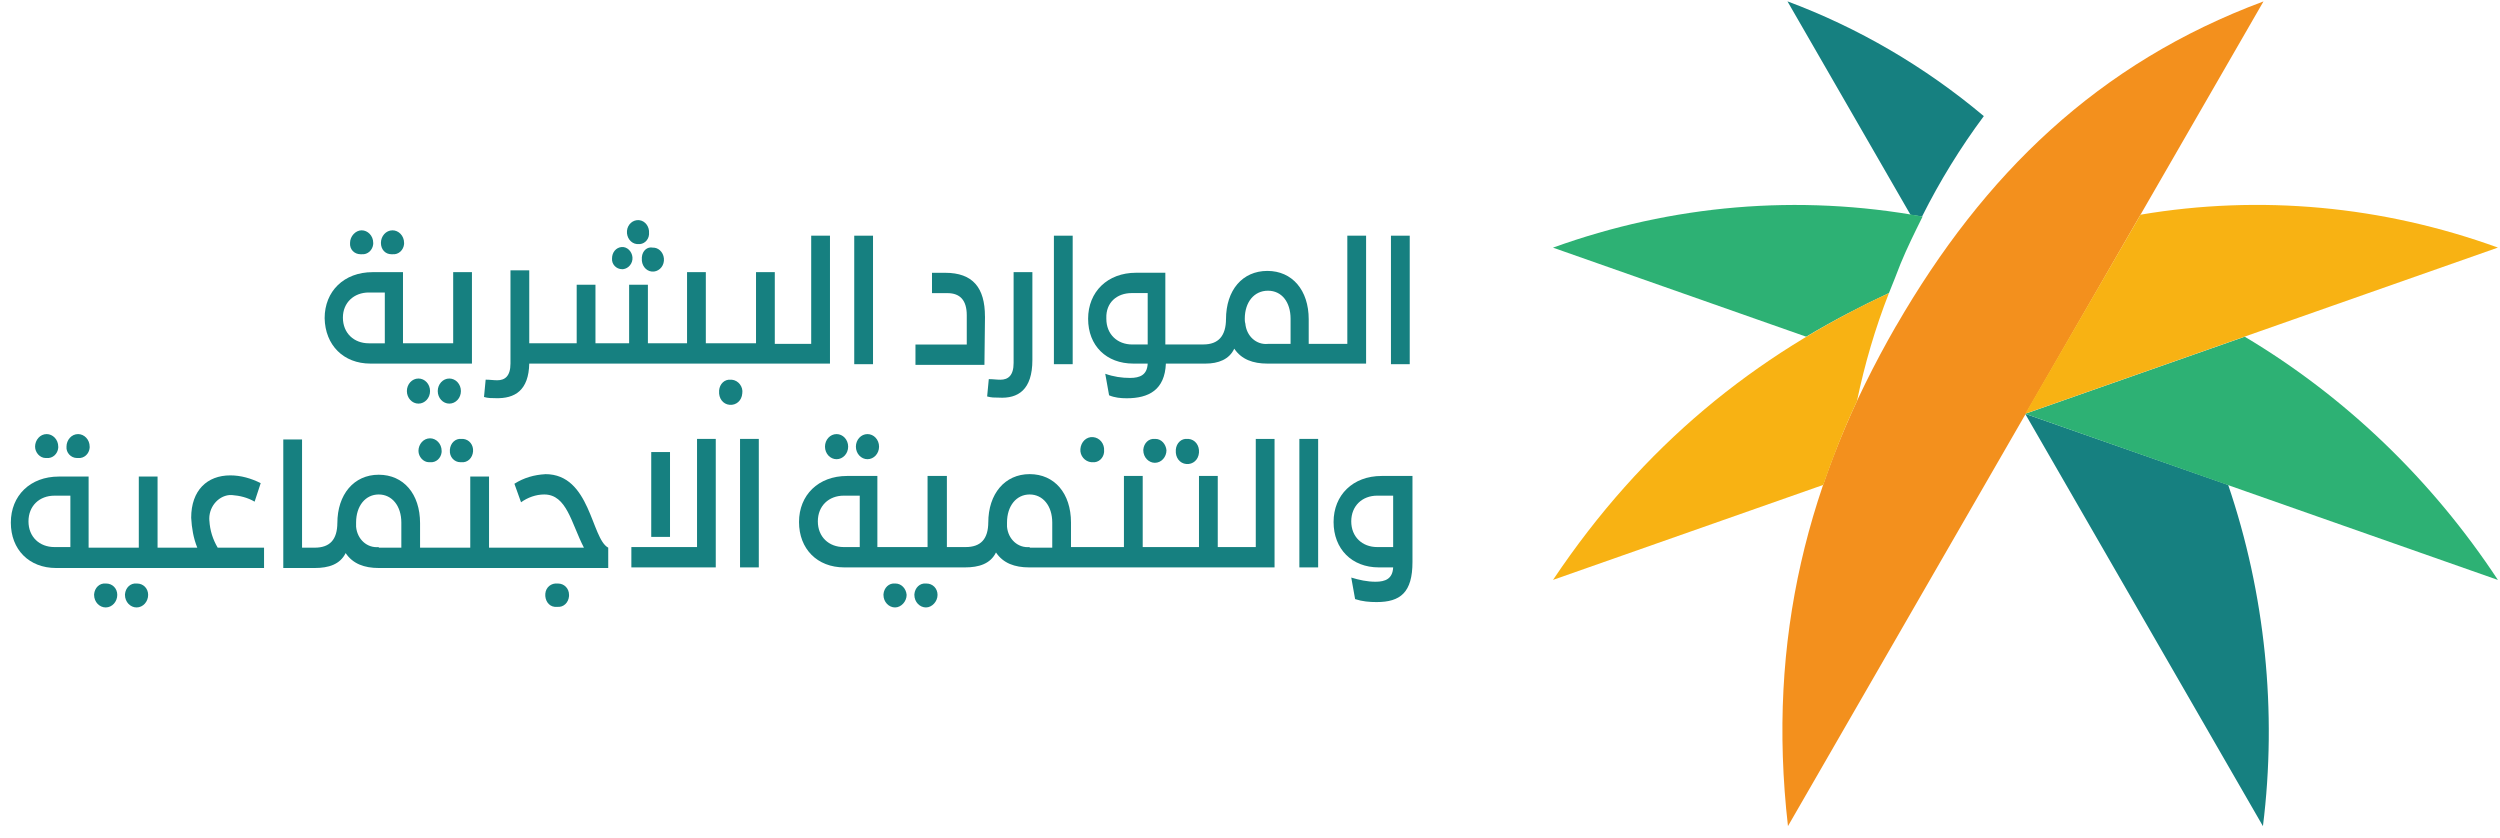 <svg width="194" height="65" viewBox="0 0 194 65" fill="none" xmlns="http://www.w3.org/2000/svg">
<g id="Asset 11 1" clip-path="url(#clip0_268_35760)">
<g id="Layer_1">
<g id="Group">
<g id="Group_2">
<path id="Vector" d="M3.535 35.541H3.621C4.093 35.587 4.477 35.218 4.52 34.752V34.66C4.52 34.102 4.093 33.685 3.621 33.685C3.106 33.685 2.722 34.148 2.722 34.66C2.722 35.122 3.106 35.541 3.535 35.541Z" fill="#168080"/>
<path id="Vector_2" d="M5.973 35.541H6.059C6.531 35.587 6.915 35.218 6.958 34.752V34.66C6.958 34.102 6.531 33.685 6.059 33.685C5.543 33.685 5.16 34.148 5.16 34.66C5.117 35.122 5.501 35.541 5.973 35.541Z" fill="#168080"/>
<path id="Vector_3" d="M8.244 45.282H8.201C7.729 45.236 7.345 45.606 7.302 46.118V46.164C7.302 46.722 7.729 47.138 8.201 47.138C8.716 47.138 9.1 46.676 9.1 46.164C9.1 45.652 8.716 45.282 8.244 45.282Z" fill="#168080"/>
<path id="Vector_4" d="M10.639 45.282H10.597C10.124 45.236 9.74 45.606 9.698 46.118V46.164C9.698 46.722 10.124 47.138 10.597 47.138C11.112 47.138 11.496 46.676 11.496 46.164C11.496 45.652 11.112 45.282 10.639 45.282Z" fill="#168080"/>
<path id="Vector_5" d="M16.247 40.412C16.162 39.391 16.89 38.51 17.789 38.417H18.002C18.603 38.464 19.2 38.602 19.758 38.929L20.23 37.493C19.502 37.123 18.688 36.889 17.874 36.889C16.076 36.889 14.836 38.048 14.836 40.181C14.879 40.97 15.007 41.759 15.309 42.498H12.227V36.981H10.771V42.498H6.876V36.981H4.566C2.341 36.981 0.841 38.464 0.841 40.554C0.841 42.644 2.256 44.077 4.352 44.077H20.49V42.498H16.893C16.509 41.848 16.293 41.155 16.25 40.412H16.247ZM5.461 42.452H4.221C3.066 42.452 2.21 41.663 2.21 40.458C2.21 39.253 3.066 38.464 4.221 38.464H5.461V42.452Z" fill="#168080"/>
<path id="Vector_6" d="M33.286 35.868H33.372C33.844 35.915 34.228 35.545 34.271 35.079V34.987C34.271 34.429 33.844 34.013 33.372 34.013C32.857 34.013 32.473 34.475 32.473 34.987C32.473 35.449 32.857 35.868 33.286 35.868Z" fill="#168080"/>
<path id="Vector_7" d="M35.724 35.868H35.81C36.282 35.914 36.666 35.545 36.709 35.033C36.751 34.521 36.41 34.105 35.938 34.059H35.81C35.337 34.012 34.953 34.382 34.911 34.894V34.94C34.868 35.449 35.252 35.868 35.724 35.868Z" fill="#168080"/>
<path id="Vector_8" d="M42.316 36.797C41.46 36.843 40.646 37.074 39.918 37.54L40.433 38.976C40.948 38.606 41.588 38.371 42.231 38.371C43.987 38.371 44.328 40.597 45.312 42.499H37.949V36.981H36.492V42.499H32.597V40.597C32.597 38.325 31.314 36.839 29.388 36.839C27.462 36.839 26.179 38.371 26.179 40.597V40.551C26.179 41.894 25.579 42.499 24.424 42.499H23.439V34.105H21.983V44.077H24.424C25.494 44.077 26.392 43.8 26.822 42.918C27.38 43.754 28.279 44.077 29.392 44.077H47.199V42.499C45.873 41.802 45.831 36.793 42.32 36.793L42.316 36.797ZM29.388 42.453C28.489 42.545 27.718 41.848 27.633 40.874V40.551C27.633 39.253 28.361 38.371 29.388 38.371C30.415 38.371 31.144 39.253 31.144 40.551V42.499H29.388V42.453Z" fill="#168080"/>
<path id="Vector_9" d="M43.301 45.282H43.258C42.786 45.236 42.359 45.559 42.316 46.071C42.274 46.583 42.572 47.045 43.045 47.091H43.258C43.731 47.137 44.115 46.768 44.157 46.256V46.163C44.157 45.651 43.773 45.282 43.301 45.282Z" fill="#168080"/>
<path id="Vector_10" d="M54.09 42.452H48.994V44.03H55.543V34.059H54.09V42.452Z" fill="#168080"/>
<path id="Vector_11" d="M51.993 35.079H50.536V41.663H51.993V35.079Z" fill="#168080"/>
<path id="Vector_12" d="M58.883 34.059H57.427V44.03H58.883V34.059Z" fill="#168080"/>
<path id="Vector_13" d="M64.918 35.634C65.414 35.634 65.817 35.198 65.817 34.66C65.817 34.122 65.414 33.685 64.918 33.685C64.421 33.685 64.019 34.122 64.019 34.66C64.019 35.198 64.421 35.634 64.918 35.634Z" fill="#168080"/>
<path id="Vector_14" d="M67.316 35.634C67.813 35.634 68.215 35.198 68.215 34.66C68.215 34.122 67.813 33.685 67.316 33.685C66.82 33.685 66.417 34.122 66.417 34.66C66.417 35.198 66.82 35.634 67.316 35.634Z" fill="#168080"/>
<path id="Vector_15" d="M69.498 45.282H69.456C68.983 45.236 68.599 45.606 68.557 46.118V46.164C68.557 46.722 68.983 47.138 69.456 47.138C69.928 47.138 70.355 46.676 70.355 46.164C70.312 45.652 69.928 45.282 69.498 45.282Z" fill="#168080"/>
<path id="Vector_16" d="M71.897 45.282H71.854C71.382 45.236 70.998 45.606 70.955 46.118V46.164C70.955 46.722 71.382 47.138 71.854 47.138C72.327 47.138 72.753 46.676 72.753 46.164C72.753 45.652 72.37 45.282 71.897 45.282Z" fill="#168080"/>
<path id="Vector_17" d="M84.694 35.869H84.779C85.252 35.915 85.636 35.545 85.678 35.079V34.987C85.721 34.429 85.337 33.967 84.822 33.92C84.307 33.874 83.88 34.29 83.838 34.848C83.795 35.36 84.179 35.822 84.694 35.869Z" fill="#168080"/>
<path id="Vector_18" d="M89.662 34.059H89.619C89.147 34.012 88.763 34.382 88.72 34.894V34.94C88.72 35.498 89.147 35.914 89.619 35.914C90.134 35.914 90.518 35.452 90.518 34.94C90.475 34.478 90.134 34.059 89.662 34.059Z" fill="#168080"/>
<path id="Vector_19" d="M92.142 34.059C91.67 34.012 91.286 34.382 91.243 34.894V34.94C91.201 35.498 91.542 35.961 92.057 36.007C92.572 36.053 92.999 35.683 93.041 35.125C93.084 34.567 92.743 34.105 92.228 34.059H92.142Z" fill="#168080"/>
<path id="Vector_20" d="M97.537 42.452H94.498V36.935H93.041V42.452H88.674V36.935H87.217V42.452H83.109V40.55C83.109 38.278 81.826 36.792 79.9 36.792C77.974 36.792 76.691 38.325 76.691 40.55V40.504C76.691 41.847 76.09 42.452 74.935 42.452H73.478V36.935H71.979V42.452H68.084V36.935H65.728C63.504 36.935 62.004 38.417 62.004 40.507C62.004 42.598 63.418 44.03 65.515 44.03H74.889C75.959 44.03 76.858 43.753 77.288 42.871C77.846 43.707 78.745 44.03 79.857 44.03H98.905V34.059H97.448V42.452H97.533H97.537ZM66.716 42.452H65.475C64.32 42.452 63.464 41.663 63.464 40.458C63.464 39.252 64.32 38.463 65.475 38.463H66.716V42.452ZM79.9 42.452C79.001 42.544 78.23 41.847 78.144 40.873V40.55C78.144 39.252 78.873 38.371 79.9 38.371C80.927 38.371 81.655 39.252 81.655 40.55V42.498H79.9V42.452Z" fill="#168080"/>
<path id="Vector_21" d="M102.288 34.059H100.831V44.03H102.288V34.059Z" fill="#168080"/>
<path id="Vector_22" d="M107.21 36.935C104.985 36.935 103.486 38.417 103.486 40.507C103.486 42.598 104.9 44.03 106.997 44.03H108.109C108.066 44.912 107.508 45.143 106.741 45.143C106.097 45.143 105.458 45.004 104.857 44.819L105.156 46.49C105.714 46.675 106.268 46.721 106.826 46.721C108.667 46.721 109.608 45.978 109.608 43.614V36.935H107.21ZM108.109 40.458V42.452H106.869C105.714 42.452 104.857 41.663 104.857 40.458C104.857 39.252 105.714 38.463 106.869 38.463H108.109V40.458Z" fill="#168080"/>
<path id="Vector_23" d="M76.432 24.553C76.432 22.328 75.49 21.169 73.35 21.169H72.323V22.747H73.521C74.505 22.747 75.021 23.305 75.021 24.464V26.736H71.04V28.314H76.392L76.435 24.557L76.432 24.553Z" fill="#168080"/>
<path id="Vector_24" d="M80.113 27.938V21.119H78.656V28.169C78.656 29.143 78.23 29.466 77.629 29.466C77.331 29.466 77.072 29.42 76.73 29.42L76.602 30.764C76.901 30.856 77.203 30.856 77.501 30.856C79.001 30.949 80.113 30.252 80.113 27.934V27.938Z" fill="#168080"/>
<path id="Vector_25" d="M83.24 18.289H81.783V28.261H83.24V18.289Z" fill="#168080"/>
<path id="Vector_26" d="M87.949 28.215H89.061C89.019 29.096 88.461 29.327 87.693 29.327C87.05 29.327 86.41 29.235 85.767 29.004L86.065 30.675C86.492 30.859 86.965 30.906 87.434 30.906C89.147 30.906 90.387 30.255 90.472 28.215H93.553C94.538 28.215 95.394 27.891 95.778 27.056C96.336 27.891 97.235 28.215 98.347 28.215H106.009V18.289H104.552V26.682H101.556V24.78C101.556 22.509 100.273 21.023 98.347 21.023C96.421 21.023 95.138 22.505 95.138 24.78V24.734C95.138 26.078 94.538 26.729 93.383 26.729H90.43V21.165H88.162C85.938 21.165 84.438 22.647 84.438 24.738C84.438 26.828 85.852 28.215 87.949 28.215ZM96.595 24.738C96.595 23.44 97.323 22.559 98.393 22.559C99.463 22.559 100.149 23.44 100.149 24.738V26.686H98.393C97.494 26.778 96.723 26.081 96.638 25.108C96.595 24.969 96.595 24.83 96.595 24.738ZM87.821 22.743H89.061V26.732H87.864C86.709 26.732 85.852 25.943 85.852 24.738V24.692C85.809 23.486 86.666 22.743 87.821 22.743Z" fill="#168080"/>
<path id="Vector_27" d="M109.395 18.289H107.938V28.261H109.395V18.289Z" fill="#168080"/>
<path id="Vector_28" d="M30.373 19.729H30.458C30.93 19.775 31.314 19.405 31.357 18.939V18.847C31.357 18.289 30.93 17.873 30.458 17.873C29.943 17.873 29.559 18.335 29.559 18.847C29.559 19.359 29.9 19.729 30.373 19.729Z" fill="#168080"/>
<path id="Vector_29" d="M27.977 19.729H28.063C28.535 19.775 28.919 19.405 28.962 18.939V18.847C28.962 18.289 28.535 17.873 28.063 17.873C27.59 17.873 27.164 18.335 27.164 18.847C27.121 19.359 27.505 19.729 27.977 19.729Z" fill="#168080"/>
<path id="Vector_30" d="M28.748 28.215H36.623V21.119H35.167V26.636H31.272V21.119H28.916C26.691 21.119 25.192 22.602 25.192 24.692C25.234 26.779 26.648 28.215 28.745 28.215H28.748ZM28.62 22.698H29.861V26.64H28.62C27.465 26.64 26.609 25.851 26.609 24.646C26.609 23.487 27.465 22.698 28.62 22.698Z" fill="#168080"/>
<path id="Vector_31" d="M49.424 18.94H49.509C49.936 18.986 50.323 18.662 50.365 18.197V18.104C50.408 17.592 50.067 17.13 49.594 17.084C49.122 17.038 48.695 17.407 48.653 17.919C48.61 18.431 48.951 18.893 49.424 18.94Z" fill="#168080"/>
<path id="Vector_32" d="M48.265 20.888H48.351C48.777 20.842 49.122 20.426 49.079 19.96C49.036 19.498 48.653 19.125 48.223 19.171C47.796 19.217 47.494 19.587 47.494 20.052C47.452 20.515 47.836 20.888 48.265 20.888Z" fill="#168080"/>
<path id="Vector_33" d="M49.808 19.96V20.052C49.765 20.564 50.106 21.026 50.579 21.073C51.051 21.119 51.478 20.749 51.52 20.237C51.563 19.725 51.222 19.263 50.749 19.217H50.664C50.237 19.125 49.85 19.448 49.808 19.96Z" fill="#168080"/>
<path id="Vector_34" d="M41.076 28.215H64.406V18.289H62.949V26.682H60.124V21.119H58.667V26.636H54.772V21.119H53.315V26.636H50.277V22.093H48.82V26.636H46.208V22.093H44.751V26.636H41.07V20.977H39.613V28.211C39.613 29.185 39.186 29.509 38.586 29.509C38.287 29.509 38.028 29.462 37.687 29.462L37.559 30.806C37.857 30.898 38.159 30.898 38.458 30.898C39.957 30.945 41.027 30.294 41.07 28.207L41.076 28.215Z" fill="#168080"/>
<path id="Vector_35" d="M67.746 18.289H66.289V28.261H67.746V18.289Z" fill="#168080"/>
<path id="Vector_36" d="M32.473 31.321C32.969 31.321 33.372 30.885 33.372 30.347C33.372 29.809 32.969 29.373 32.473 29.373C31.976 29.373 31.574 29.809 31.574 30.347C31.574 30.885 31.976 31.321 32.473 31.321Z" fill="#168080"/>
<path id="Vector_37" d="M34.868 31.321C35.364 31.321 35.767 30.885 35.767 30.347C35.767 29.809 35.364 29.373 34.868 29.373C34.371 29.373 33.969 29.809 33.969 30.347C33.969 30.885 34.371 31.321 34.868 31.321Z" fill="#168080"/>
<path id="Vector_38" d="M56.787 29.466H56.702C56.229 29.42 55.845 29.789 55.802 30.301V30.347C55.76 30.906 56.101 31.368 56.616 31.414C57.131 31.46 57.558 31.09 57.6 30.532C57.686 30.02 57.302 29.512 56.787 29.466Z" fill="#168080"/>
</g>
<g id="Group_3">
<path id="Vector_39" d="M148.252 16.665C148.55 16.711 148.852 16.757 149.151 16.803C150.519 14.066 152.147 11.425 153.945 9.011C149.364 5.161 144.186 2.146 138.707 0.105L148.252 16.661V16.665ZM172.907 37.628L157.154 32.111L175.604 64.109C176.717 55.204 175.775 46.068 172.907 37.628Z" fill="#168080"/>
<path id="Vector_40" d="M147.139 25.293C153.945 13.512 162.807 4.887 175.647 0.109L157.196 32.108L138.746 64.106C137.076 49.498 140.331 37.113 147.136 25.289L147.139 25.293Z" fill="#F3901D"/>
<path id="Vector_41" d="M120.512 19.217L140.16 26.128C142.257 24.876 144.399 23.763 146.582 22.743C146.88 22 147.182 21.261 147.481 20.471C147.996 19.22 148.593 18.015 149.193 16.806C139.563 15.043 129.759 15.879 120.512 19.217ZM174.19 26.128L157.154 32.111L193.838 45.004C188.703 37.212 181.98 30.767 174.19 26.128Z" fill="#2DB174"/>
<path id="Vector_42" d="M120.512 45.001L141.486 37.628C142.257 35.403 143.113 33.223 144.098 31.137C144.698 28.261 145.512 25.477 146.582 22.743C136.18 27.567 127.491 34.571 120.512 45.004V45.001ZM166.102 16.664L157.154 32.107L193.838 19.213C184.89 15.967 175.388 15.086 166.098 16.661L166.102 16.664Z" fill="#F8B213"/>
</g>
</g>
</g>
</g>
<defs>
<clipPath id="clip0_268_35760">
<rect width="193" height="64" fill="white" transform="translate(0.838 0.109)"/>
</clipPath>
</defs>
</svg>
